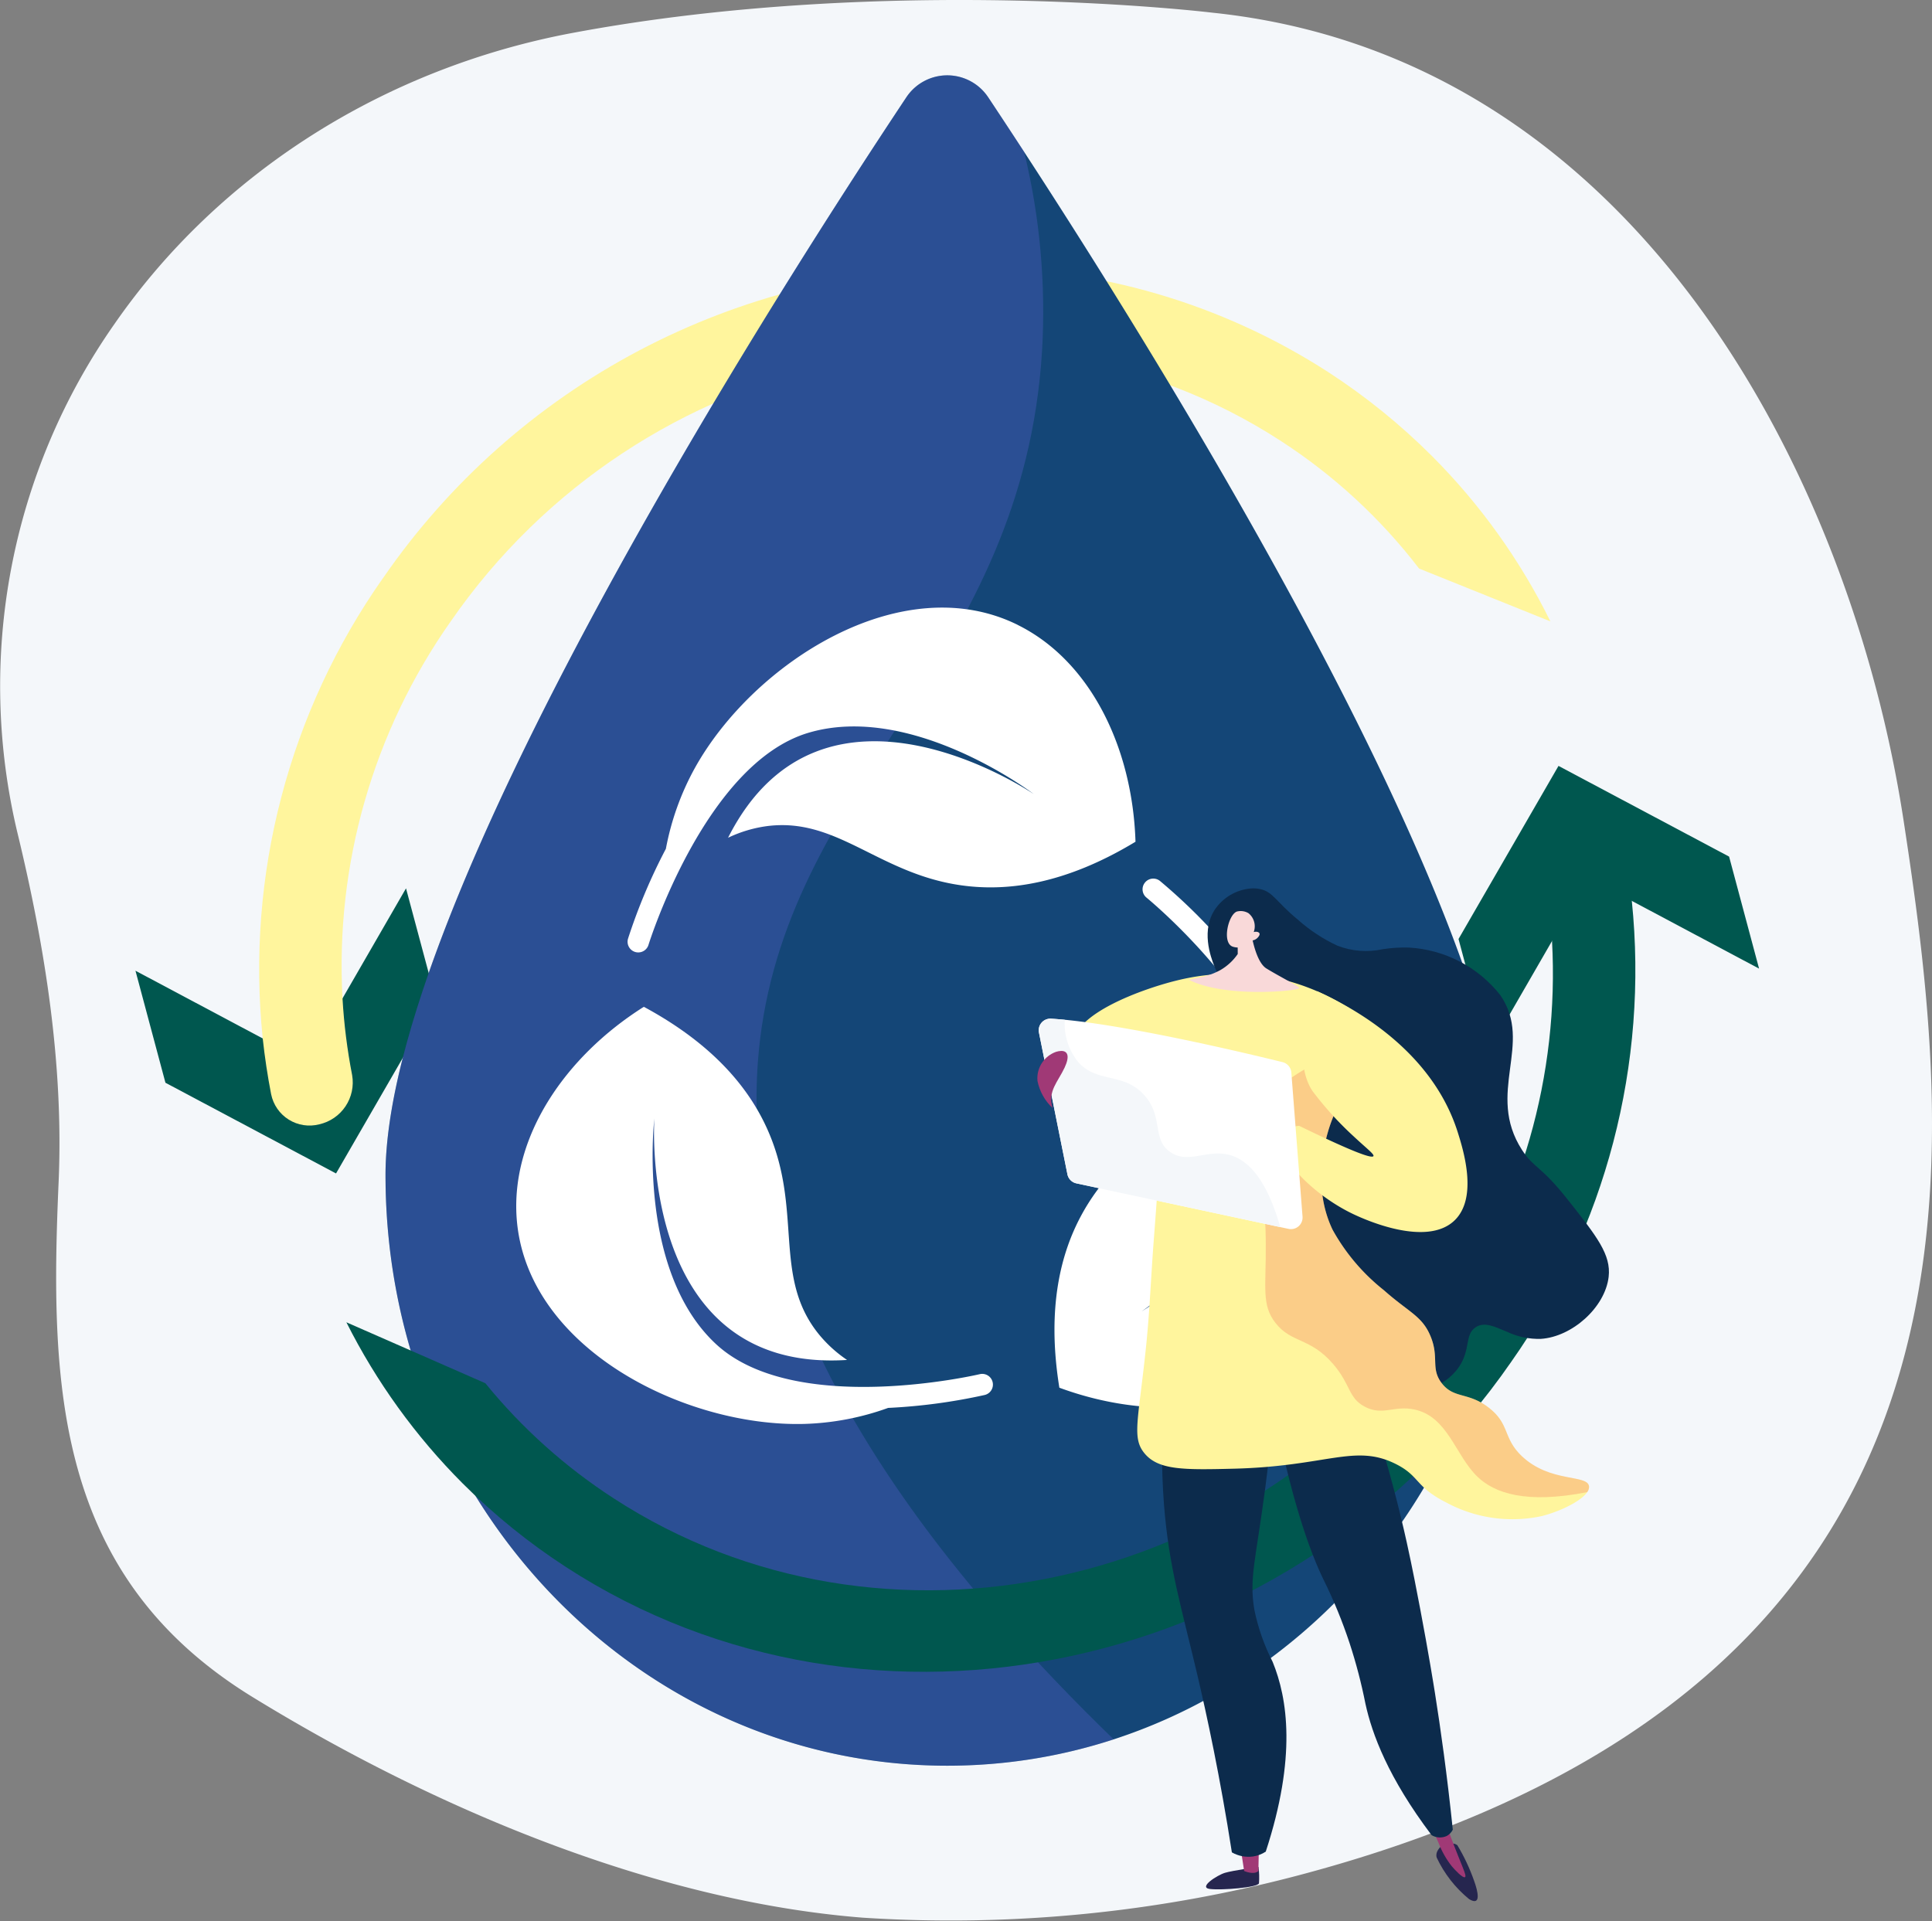 <svg xmlns="http://www.w3.org/2000/svg" xmlns:xlink="http://www.w3.org/1999/xlink" width="187.999" height="186.95" viewBox="0 0 187.999 186.95">
  <rect x="0" y="0" width="187.999" height="186.95" fill="#808080" stroke="none"/>
  <defs>
    <clipPath id="clip-path">
      <path id="Trazado_247001" data-name="Trazado 247001" d="M142.295,141.658a66.112,66.112,0,0,0-11.728,44.837q.294,2.717.817,5.424a3.808,3.808,0,0,0,4.691,2.931,4.177,4.177,0,0,0,3.194-4.779,55.874,55.874,0,0,1-.939-7.479,58.19,58.19,0,0,1,10.521-36.671c18.428-26.657,54.672-34.537,80.8-17.564a53.8,53.8,0,0,1,13.439,12.408l12.778,5.143a60.86,60.86,0,0,0-11.533-16.1,62.021,62.021,0,0,0-10.06-8.145,63.607,63.607,0,0,0-34.813-10.19,69.843,69.843,0,0,0-57.164,30.186" fill="none"/>
    </clipPath>
    <linearGradient id="linear-gradient" x1="-1.015" y1="6.178" x2="-1.007" y2="6.178" gradientUnits="objectBoundingBox">
      <stop offset="0" stop-color="#00574f"/>
      <stop offset="1" stop-color="#fff59d"/>
    </linearGradient>
    <clipPath id="clip-path-2">
      <rect id="Rectángulo_317627" data-name="Rectángulo 317627" width="70.852" height="164.5" transform="translate(142.515 92.763)" fill="none"/>
    </clipPath>
    <clipPath id="clip-path-3">
      <path id="Trazado_247003" data-name="Trazado 247003" d="M178.958,186.627c3.082-25.5,25.59-36.839,27.444-67.036a65.928,65.928,0,0,0-1.741-19.374c-1.31-2.011-2.488-3.8-3.5-5.32a4.779,4.779,0,0,0-7.96,0c-12.584,18.921-50.684,78.4-50.684,104.9,0,31.74,24.474,57.471,54.664,57.471a52.2,52.2,0,0,0,16.188-2.563c-31.205-30.258-36.278-52.611-34.409-68.073" fill="none"/>
    </clipPath>
    <linearGradient id="linear-gradient-2" x1="-0.493" y1="4.317" x2="-0.488" y2="4.317" gradientUnits="objectBoundingBox">
      <stop offset="0" stop-color="#aa80f9"/>
      <stop offset="0.996" stop-color="#6165d7"/>
      <stop offset="1" stop-color="#6165d7"/>
    </linearGradient>
    <clipPath id="clip-path-4">
      <rect id="Rectángulo_317628" data-name="Rectángulo 317628" width="82.545" height="79.453" transform="translate(155.236 144.565)" fill="none"/>
    </clipPath>
    <clipPath id="clip-path-5">
      <path id="Trazado_247008" data-name="Trazado 247008" d="M258.283,164.755a4.176,4.176,0,0,0-3.194,4.779,56.122,56.122,0,0,1,.938,7.475,58.19,58.19,0,0,1-10.521,36.675c-18.428,26.657-54.672,34.537-80.792,17.564a53.844,53.844,0,0,1-12.484-11.2l-13.523-5.931A60.931,60.931,0,0,0,150.025,229.8a61.8,61.8,0,0,0,10.061,8.141c29.738,19.32,71,10.354,91.981-19.992a66.13,66.13,0,0,0,11.724-44.837q-.3-2.717-.817-5.424a3.77,3.77,0,0,0-3.748-3.041,4.159,4.159,0,0,0-.943.11" fill="none"/>
    </clipPath>
    <linearGradient id="linear-gradient-3" x1="-0.849" y1="3.17" x2="-0.842" y2="3.17" gradientUnits="objectBoundingBox">
      <stop offset="0" stop-color="#fff59d"/>
      <stop offset="1" stop-color="#00574f"/>
    </linearGradient>
    <clipPath id="clip-path-6">
      <path id="Trazado_247009" data-name="Trazado 247009" d="M224.2,267.693c-.755.227-2.642,1.434-1.459,1.574s4.668-.15,4.769-.552a7.289,7.289,0,0,0-.05-1.6s-2.507.351-3.26.578" fill="none"/>
    </clipPath>
    <linearGradient id="linear-gradient-4" x1="-35.894" y1="138.454" x2="-35.732" y2="138.454" gradientUnits="objectBoundingBox">
      <stop offset="0" stop-color="#444b8c"/>
      <stop offset="0.996" stop-color="#26264f"/>
      <stop offset="1" stop-color="#26264f"/>
    </linearGradient>
    <clipPath id="clip-path-7">
      <path id="Trazado_247010" data-name="Trazado 247010" d="M225.7,265.115l.367,2.4s.937.421,1.387.005l.05-2.517Z" fill="none"/>
    </clipPath>
    <linearGradient id="linear-gradient-5" x1="-125.11" y1="124.475" x2="-124.556" y2="124.475" gradientUnits="objectBoundingBox">
      <stop offset="0" stop-color="#311944"/>
      <stop offset="1" stop-color="#a03976"/>
    </linearGradient>
    <clipPath id="clip-path-8">
      <path id="Trazado_247011" data-name="Trazado 247011" d="M245.347,265.008s-.74.549-.542,1.206a11.557,11.557,0,0,0,3.152,4.038c1.23.746.844-.81.486-1.78a18.647,18.647,0,0,0-1.629-3.464.764.764,0,0,0-.539-.159,3.571,3.571,0,0,0-.928.159" fill="none"/>
    </clipPath>
    <linearGradient id="linear-gradient-6" x1="-49.743" y1="57.157" x2="-49.54" y2="57.157" xlink:href="#linear-gradient-4"/>
    <clipPath id="clip-path-9">
      <path id="Trazado_247012" data-name="Trazado 247012" d="M244.017,262.366c.357,1,.7,1.816.97,2.42a8.665,8.665,0,0,0,1.288,2.273c.321.378,1.082,1.186,1.286,1.052s-.348-1.118-1.42-4c-.157-.417-.648-1.748-.648-1.748Z" fill="none"/>
    </clipPath>
    <linearGradient id="linear-gradient-7" x1="-65.037" y1="62.557" x2="-64.77" y2="62.557" xlink:href="#linear-gradient-5"/>
    <clipPath id="clip-path-10">
      <path id="Trazado_247013" data-name="Trazado 247013" d="M218.4,220.734a62.325,62.325,0,0,0-.134,11.108c.477,6.146,1.706,10.036,3.247,16.589.942,4.005,2.211,9.9,3.36,17.272a3.25,3.25,0,0,0,2.06.4,3.13,3.13,0,0,0,1.237-.471c3.014-9.208,2.124-14.914.67-18.47a19.883,19.883,0,0,1-1.774-5.04c-.531-3.082.126-4.805,1.064-11.944.668-5.089.553-5.875.108-6.638-1.406-2.414-5.1-2.881-7.884-2.881-.735,0-1.4.033-1.954.071" fill="none"/>
    </clipPath>
    <linearGradient id="linear-gradient-8" x1="-15.032" y1="8.921" x2="-14.962" y2="8.921" gradientUnits="objectBoundingBox">
      <stop offset="0" stop-color="#baeaff"/>
      <stop offset="1" stop-color="#0c2b4c"/>
    </linearGradient>
    <clipPath id="clip-path-11">
      <path id="Trazado_247014" data-name="Trazado 247014" d="M233.8,239.177a47.592,47.592,0,0,1,2.533,6.182,50.37,50.37,0,0,1,1.539,5.89c.637,2.922,2.21,7.189,6.442,12.786a1.609,1.609,0,0,0,1.465.075,1.418,1.418,0,0,0,.592-.615c-.554-5.35-1.189-9.847-1.74-13.317-.116-.728-.625-3.912-1.424-8.119-.313-1.647-.771-4.059-1.32-6.537-.683-3.085-1.731-7.282-3.346-12.313l-9.771-1.4c1.847,9.533,3.659,14.541,5.03,17.373" fill="none"/>
    </clipPath>
    <linearGradient id="linear-gradient-9" x1="-12.206" y1="9.477" x2="-12.152" y2="9.477" xlink:href="#linear-gradient-8"/>
    <clipPath id="clip-path-12">
      <path id="Trazado_247015" data-name="Trazado 247015" d="M223.356,173.755c-1.581,2.115-.51,4.882-.207,5.662,1,2.594,3.007,3.709,4.054,4.678,5.692,5.26-2.163,15.752,2.309,26.6,2.479,6.015,8.317,11.092,12.648,10.44.466-.07,3.355-.506,4.824-2.693,1.141-1.7.527-3.107,1.6-3.832.859-.582,1.843-.072,3.078.437a7.184,7.184,0,0,0,3.275.684c3.033-.194,6.253-3.05,6.6-6.04.246-2.154-1.141-3.912-3.915-7.428s-3.347-3.1-4.517-4.919c-3.571-5.536,1.151-10.331-2.108-15.057a12.181,12.181,0,0,0-8.93-4.638,13.87,13.87,0,0,0-2.507.159,7.668,7.668,0,0,1-4.422-.342,15.75,15.75,0,0,1-3.816-2.507c-2.23-1.839-2.436-2.753-3.748-3.011a3.337,3.337,0,0,0-.64-.061,4.693,4.693,0,0,0-3.575,1.868" fill="none"/>
    </clipPath>
    <linearGradient id="linear-gradient-10" x1="-3.434" y1="7.287" x2="-3.418" y2="7.287" xlink:href="#linear-gradient-8"/>
    <clipPath id="clip-path-13">
      <rect id="Rectángulo_317639" data-name="Rectángulo 317639" width="32.687" height="44.425" transform="translate(226.945 186.72)" fill="none"/>
    </clipPath>
    <clipPath id="clip-path-14">
      <path id="Trazado_247017" data-name="Trazado 247017" d="M253.1,227.157c-1.88-1.78-1.145-3.106-3.212-4.717-2.017-1.574-3.412-.851-4.6-2.406-1.109-1.449-.209-2.48-1.1-4.6-.82-1.943-2.086-2.276-4.53-4.445a19.536,19.536,0,0,1-4.989-5.886c-2.106-4.4-.633-9.1-.135-10.473a15.305,15.305,0,0,1,6.007-7.508c-.112-.122-.245-.261-.388-.406-7.721,1.061-12.223,5.522-12.779,6.843-1.287,3.054.75,4.176.8,12.983.025,4.21-.429,5.872.936,7.629,1.563,2.01,3.363,1.388,5.622,4.015,1.735,2.019,1.457,3.3,3.078,4.149,1.743.915,2.853-.151,4.818.268,3.284.7,3.986,4.487,6.157,6.558,1.642,1.566,4.677,2.662,10.663,1.486a.833.833,0,0,0,.178-.583c-.169-1.164-3.792-.323-6.525-2.911" fill="none"/>
    </clipPath>
    <linearGradient id="linear-gradient-11" x1="-5.51" y1="8.929" x2="-5.486" y2="8.929" gradientUnits="objectBoundingBox">
      <stop offset="0" stop-color="#ffc444"/>
      <stop offset="0.996" stop-color="#f36f56"/>
      <stop offset="1" stop-color="#f36f56"/>
    </linearGradient>
    <clipPath id="clip-path-15">
      <path id="Trazado_247023" data-name="Trazado 247023" d="M207.77,187.795a2.73,2.73,0,0,0-1.813,2.834,4.944,4.944,0,0,0,1.461,2.631c-.489-1.64.536-2.543,1.183-3.936.52-1.12.289-1.614-.323-1.614a1.813,1.813,0,0,0-.508.085" fill="none"/>
    </clipPath>
    <linearGradient id="linear-gradient-12" x1="-33.609" y1="102.444" x2="-33.445" y2="102.444" xlink:href="#linear-gradient-5"/>
  </defs>
  <g id="Grupo_245410" data-name="Grupo 245410" transform="translate(3194.998 1337.145)">
    <path id="Trazado_246999" data-name="Trazado 246999" d="M290.236,165.288c-5.1-33.353-25.988-74.33-67.262-78.618,0,0-31.338-3.812-62.23,1.965-18.334,3.429-34.41,13.635-44.583,28.3a61.384,61.384,0,0,0-9.447,49.61c2.679,11.076,4.489,22.539,3.992,33.921-.865,19.808-.367,38.3,18.856,50.111,17.165,10.548,38.766,19.85,59.374,21.48a132.408,132.408,0,0,0,43.21-4.331c68.791-18.583,63.186-69.089,58.09-102.442" transform="translate(-3300 -1422.581)" fill="#f4f7fa"/>
    <path id="Trazado_247000" data-name="Trazado 247000" d="M144.51,171.887l-9.726,16.853-16.6-8.835,2.917,10.9,16.6,8.827,9.729-16.845Z" transform="translate(-3300 -1422.581)" fill="#00574f"/>
    <g id="Grupo_245374" data-name="Grupo 245374" transform="translate(-3300 -1422.581)" clip-path="url(#clip-path)">
      <rect id="Rectángulo_317625" data-name="Rectángulo 317625" width="126.975" height="83.977" transform="translate(128.89 111.384)" fill="url(#linear-gradient)"/>
    </g>
    <path id="Trazado_247002" data-name="Trazado 247002" d="M201.159,94.9a4.78,4.78,0,0,0-7.96,0c-12.585,18.923-50.684,78.4-50.684,104.9,0,31.741,24.474,57.47,54.664,57.47s54.664-25.729,54.664-57.47c0-26.5-38.1-85.973-50.684-104.9" transform="translate(-3300 -1422.581)" fill="#144677"/>
    <g id="Grupo_245380" data-name="Grupo 245380" transform="translate(-3300 -1422.581)" opacity="0.3" style="mix-blend-mode: multiply;isolation: isolate">
      <g id="Grupo_245379" data-name="Grupo 245379">
        <g id="Grupo_245378" data-name="Grupo 245378" clip-path="url(#clip-path-2)">
          <g id="Grupo_245377" data-name="Grupo 245377">
            <g id="Grupo_245376" data-name="Grupo 245376" clip-path="url(#clip-path-3)">
              <rect id="Rectángulo_317626" data-name="Rectángulo 317626" width="179.121" height="119.306" transform="translate(93.103 240.855) rotate(-71.631)" fill="url(#linear-gradient-2)"/>
            </g>
          </g>
        </g>
      </g>
    </g>
    <g id="Grupo_245383" data-name="Grupo 245383" transform="translate(-3300 -1422.581)" style="mix-blend-mode: overlay;isolation: isolate">
      <g id="Grupo_245382" data-name="Grupo 245382">
        <g id="Grupo_245381" data-name="Grupo 245381" clip-path="url(#clip-path-4)">
          <path id="Trazado_247004" data-name="Trazado 247004" d="M204.033,146.247c-11.329-5.6-25.778,3.744-31.435,13.965a26.17,26.17,0,0,0-2.8,7.826,55.473,55.473,0,0,0-3.682,8.74,1.041,1.041,0,0,0,.69,1.3q.04.012.081.021a1.04,1.04,0,0,0,1.218-.711c.054-.176,5.526-17.67,15.58-20.644,10.077-2.981,21.8,5.885,21.918,5.975,0,0-20.517-14.032-29.755,4.245a12.681,12.681,0,0,1,3.513-1.093c7.228-1.11,11.256,4.928,19.956,5.816,3.762.384,9.208-.113,16.178-4.335-.288-9.194-4.416-17.618-11.463-21.1" fill="#fff"/>
          <path id="Trazado_247005" data-name="Trazado 247005" d="M231.952,217.773c9.445-8.4,6.2-25.3-1.148-34.378a26.183,26.183,0,0,0-6.205-5.531,55.427,55.427,0,0,0-6.719-6.693,1.04,1.04,0,0,0-1.463.152l-.05.067a1.04,1.04,0,0,0,.2,1.4c.143.117,14.3,11.753,13.289,22.189-1.018,10.459-13.636,18-13.763,18.074,0,0,20.706-13.753,7.231-29.174a12.7,12.7,0,0,1-.305,3.667c-1.683,7.115-8.792,8.583-12.879,16.315-1.768,3.343-3.351,8.577-2.054,16.622,8.631,3.183,17.989,2.518,23.864-2.706" fill="#fff"/>
          <path id="Trazado_247006" data-name="Trazado 247006" d="M155.279,204c.917,12.6,16.3,20.316,27.98,20.008a26.19,26.19,0,0,0,8.164-1.558,55.583,55.583,0,0,0,9.4-1.259,1.04,1.04,0,0,0,.769-1.254.818.818,0,0,0-.023-.081,1.04,1.04,0,0,0-1.23-.689c-.18.043-18.031,4.2-25.694-2.956-7.68-7.172-5.986-21.773-5.968-21.919,0,0-1.686,24.8,18.751,23.49a12.739,12.739,0,0,1-2.724-2.473c-4.623-5.666-1.462-12.2-5.11-20.149-1.577-3.437-4.768-7.878-11.942-11.744-7.777,4.912-12.944,12.743-12.373,20.584" fill="#fff"/>
        </g>
      </g>
    </g>
    <path id="Trazado_247007" data-name="Trazado 247007" d="M249.848,187.717l9.726-16.853,16.6,8.835-2.917-10.9-16.6-8.827-9.729,16.845Z" transform="translate(-3300 -1422.581)" fill="#00574f"/>
    <g id="Grupo_245386" data-name="Grupo 245386" transform="translate(-3300 -1422.581)" clip-path="url(#clip-path-5)">
      <rect id="Rectángulo_317630" data-name="Rectángulo 317630" width="149.817" height="156.987" transform="translate(94.442 224.551) rotate(-53.539)" fill="url(#linear-gradient-3)"/>
    </g>
    <g id="Grupo_245388" data-name="Grupo 245388" transform="translate(-3300 -1422.581)" clip-path="url(#clip-path-6)">
      <rect id="Rectángulo_317631" data-name="Rectángulo 317631" width="6.171" height="2.623" transform="matrix(0.998, -0.055, 0.055, 0.998, 221.426, 267.122)" fill="url(#linear-gradient-4)"/>
    </g>
    <g id="Grupo_245390" data-name="Grupo 245390" transform="translate(-3300 -1422.581)" clip-path="url(#clip-path-7)">
      <rect id="Rectángulo_317632" data-name="Rectángulo 317632" width="1.804" height="2.933" transform="translate(225.701 265.008)" fill="url(#linear-gradient-5)"/>
    </g>
    <g id="Grupo_245392" data-name="Grupo 245392" transform="translate(-3300 -1422.581)" clip-path="url(#clip-path-8)">
      <rect id="Rectángulo_317633" data-name="Rectángulo 317633" width="4.914" height="6.394" transform="matrix(0.998, -0.055, 0.055, 0.998, 244.266, 264.868)" fill="url(#linear-gradient-6)"/>
    </g>
    <g id="Grupo_245394" data-name="Grupo 245394" transform="translate(-3300 -1422.581)" clip-path="url(#clip-path-9)">
      <rect id="Rectángulo_317634" data-name="Rectángulo 317634" width="3.752" height="5.879" transform="translate(244.017 262.366)" fill="url(#linear-gradient-7)"/>
    </g>
    <g id="Grupo_245396" data-name="Grupo 245396" transform="translate(-3300 -1422.581)" clip-path="url(#clip-path-10)">
      <rect id="Rectángulo_317635" data-name="Rectángulo 317635" width="14.457" height="45.921" transform="translate(216.726 220.693) rotate(-1.481)" fill="url(#linear-gradient-8)"/>
    </g>
    <g id="Grupo_245398" data-name="Grupo 245398" transform="translate(-3300 -1422.581)" clip-path="url(#clip-path-11)">
      <rect id="Rectángulo_317636" data-name="Rectángulo 317636" width="18.698" height="43.111" transform="translate(227.672 221.833) rotate(-1.481)" fill="url(#linear-gradient-9)"/>
    </g>
    <g id="Grupo_245400" data-name="Grupo 245400" transform="translate(-3300 -1422.581)" clip-path="url(#clip-path-12)">
      <rect id="Rectángulo_317637" data-name="Rectángulo 317637" width="61.459" height="63.837" transform="matrix(0.817, -0.577, 0.577, 0.817, 198.266, 188.482)" fill="url(#linear-gradient-10)"/>
    </g>
    <path id="Trazado_247016" data-name="Trazado 247016" d="M209.436,187.1c-.029-3.028,6.849-5.448,10-6.227a22.281,22.281,0,0,1,9.768-.25,21.82,21.82,0,0,1,11.339,6.5,15.3,15.3,0,0,0-6.008,7.509c-.5,1.374-1.97,6.072.135,10.473a19.548,19.548,0,0,0,4.989,5.886c2.445,2.168,3.711,2.5,4.53,4.444.893,2.116-.007,3.148,1.1,4.6,1.19,1.556,2.585.833,4.6,2.406,2.067,1.611,1.332,2.937,3.213,4.718,2.733,2.587,6.356,1.747,6.524,2.911.146,1-2.429,2.36-4.617,2.911a13.54,13.54,0,0,1-9.235-1.305c-3.111-1.563-2.574-2.575-4.946-3.766-3.972-2-6.686.225-15.733.454-4.9.123-7.376.151-8.733-1.506-1.239-1.514-.588-3.175.156-10.332.354-3.406.482-6.832.743-10.247.738-9.659.76-10.509.1-11.844-2.347-4.784-7.9-4.611-7.93-7.328" transform="translate(-3300 -1422.581)" fill="#fff59d"/>
    <g id="Grupo_245406" data-name="Grupo 245406" transform="translate(-3300 -1422.581)" opacity="0.3" style="mix-blend-mode: multiply;isolation: isolate">
      <g id="Grupo_245405" data-name="Grupo 245405">
        <g id="Grupo_245404" data-name="Grupo 245404" clip-path="url(#clip-path-13)">
          <g id="Grupo_245403" data-name="Grupo 245403">
            <g id="Grupo_245402" data-name="Grupo 245402" clip-path="url(#clip-path-14)">
              <rect id="Rectángulo_317638" data-name="Rectángulo 317638" width="40.408" height="49.933" transform="translate(218.9 187.895) rotate(-9.287)" fill="url(#linear-gradient-11)"/>
            </g>
          </g>
        </g>
      </g>
    </g>
    <path id="Trazado_247018" data-name="Trazado 247018" d="M229.713,195.939c-.821,1.743,2.951,5.8,7.143,7.73.854.393,6.987,3.213,9.721.5,2.259-2.241.8-6.874.28-8.529-2.555-8.123-10.4-12.255-13.693-13.745-2.454,6.138-1.009,8.873-.44,9.727a32.716,32.716,0,0,0,4.016,4.416c1.239,1.161,2.011,1.726,1.907,1.908-.129.225-1.582-.2-7.224-2.947a2.2,2.2,0,0,0-1.71.939" transform="translate(-3300 -1422.581)" fill="#fff59d"/>
    <path id="Trazado_247019" data-name="Trazado 247019" d="M206.1,185.925l2.769,13.788a1.131,1.131,0,0,0,.871.883l20.644,4.43a1.131,1.131,0,0,0,1.365-1.194l-1.09-14.022a1.128,1.128,0,0,0-.856-1.01c-3.275-.809-15.879-3.835-22.526-4.229a1.132,1.132,0,0,0-1.177,1.354" transform="translate(-3300 -1422.581)" fill="#fff"/>
    <path id="Trazado_247020" data-name="Trazado 247020" d="M226.693,175.856s.389,3.113,1.538,3.826,3.007,1.645,3.211,1.9-7.117,1.04-10.746-.792c1.2-.249,1.521-.341,1.521-.341a6.723,6.723,0,0,0,1.537-.608,5.227,5.227,0,0,0,1.69-1.563l-.014-1.723Z" transform="translate(-3300 -1422.581)" fill="#f9d9d9"/>
    <path id="Trazado_247021" data-name="Trazado 247021" d="M226.868,176.958a1.724,1.724,0,0,1-1.924.6c-1.052-.384-.424-3.1.41-3.411a1.478,1.478,0,0,1,1.131.156,1.635,1.635,0,0,1,.514,1.84c.266-.077.5-.007.559.125.074.166-.151.394-.2.445a.889.889,0,0,1-.488.245" transform="translate(-3300 -1422.581)" fill="#f9d9d9"/>
    <path id="Trazado_247022" data-name="Trazado 247022" d="M224.694,197.846c-2.217-.625-4.056.927-5.822-.3-1.809-1.258-.629-3.408-2.51-5.521-2.011-2.26-4.562-1.153-6.424-3.212a5.912,5.912,0,0,1-1.322-4.135q-.7-.067-1.336-.106a1.131,1.131,0,0,0-1.176,1.354l2.768,13.787a1.132,1.132,0,0,0,.872.884l19.839,4.257c-1.4-4.914-3.27-6.551-4.889-7.007" transform="translate(-3300 -1422.581)" fill="#f4f7fa"/>
    <g id="Grupo_245409" data-name="Grupo 245409" transform="translate(-3300 -1422.581)" clip-path="url(#clip-path-15)">
      <rect id="Rectángulo_317641" data-name="Rectángulo 317641" width="6.082" height="4.313" transform="matrix(0.192, -0.981, 0.981, 0.192, 204.767, 193.055)" fill="url(#linear-gradient-12)"/>
    </g>
  </g>
</svg>
